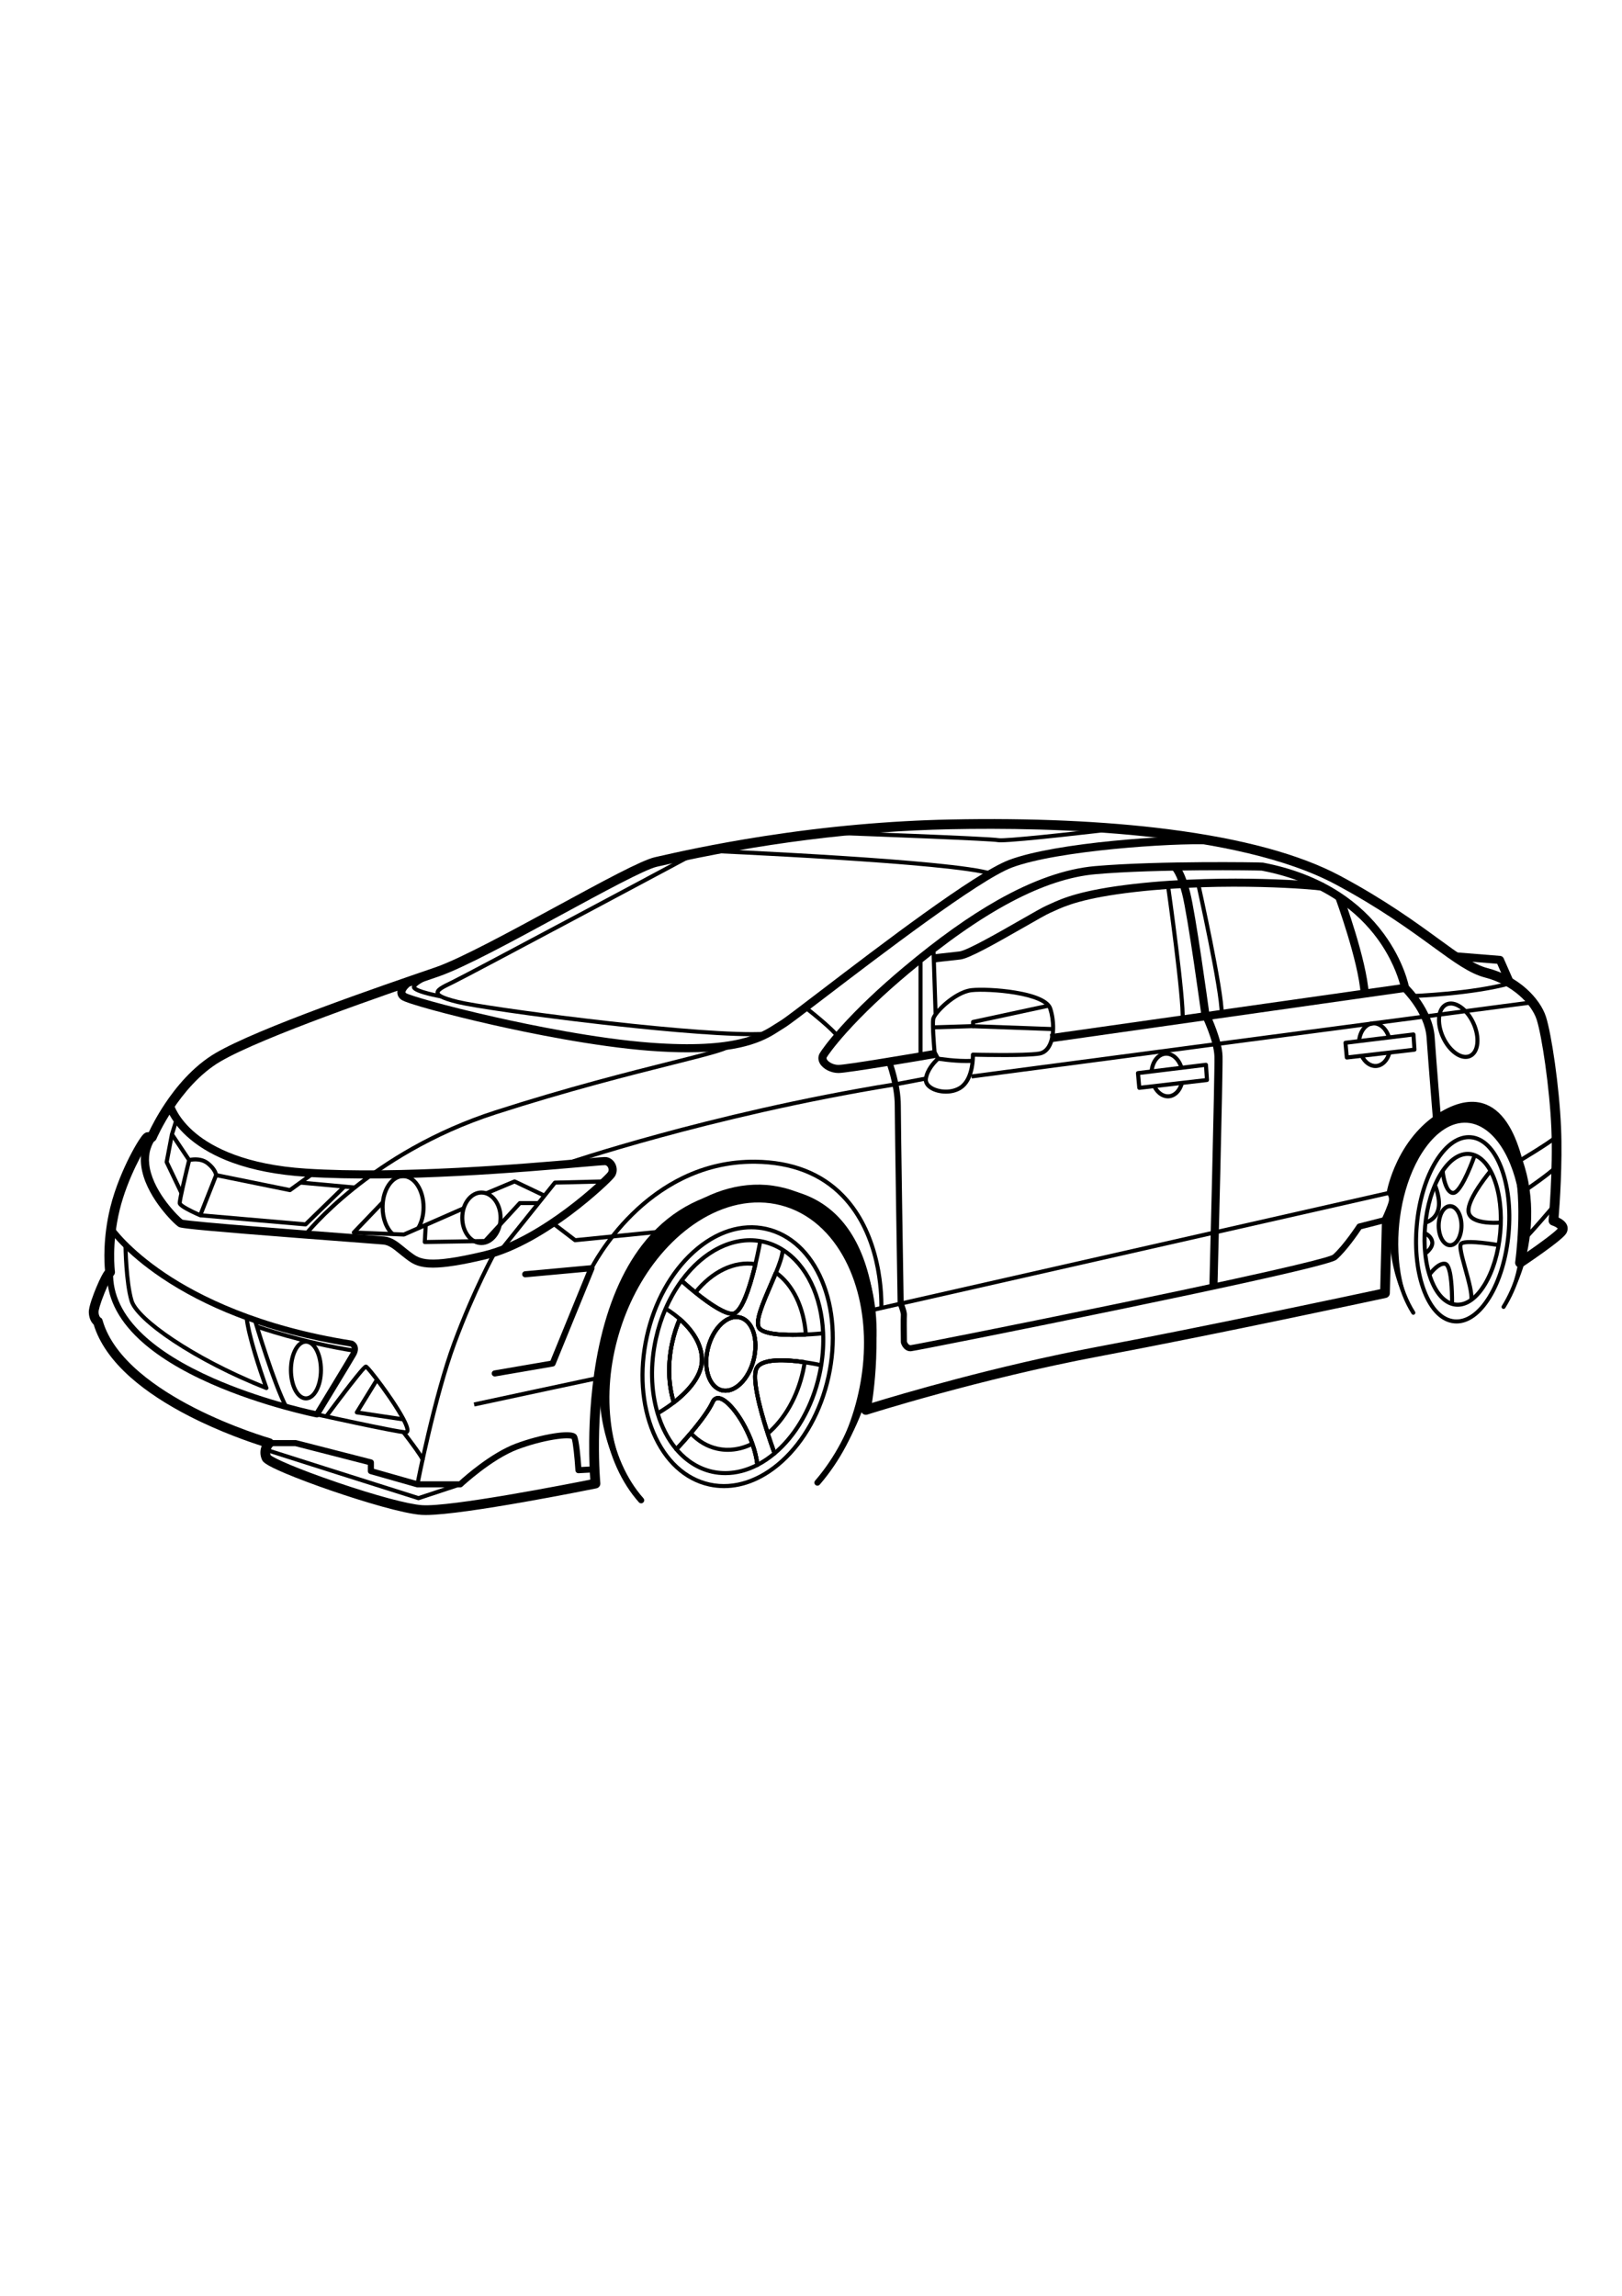 <?xml version="1.0" encoding="utf-8"?>
<!-- Generator: Adobe Illustrator 27.5.0, SVG Export Plug-In . SVG Version: 6.00 Build 0)  -->
<svg xmlns="http://www.w3.org/2000/svg" xmlns:xlink="http://www.w3.org/1999/xlink" viewBox="0 0 4000 3000" width="595" height="842" preserveAspectRatio="xMidYMid meet" data-scaled="true">
<g id="Layer_3">
	<rect style="fill:#FFFFFF;" width="4000" height="3000"/>
</g>
<g id="Layer_2">
	<g>
		<g>
			<path d="M1049.7,2405.019c-3.75,0-7.162-0.095-10.227-0.294c-44.178-2.863-143.516-32.613-221.749-59.501
				c-42.936-14.757-83.098-29.833-113.09-42.452c-53.412-22.474-56.534-29.499-58.601-34.147
				c-5.667-12.751-4.333-24.651-0.648-33.955c-30.341-9.659-102.279-34.312-177.413-72.734
				c-58.153-29.74-106.944-61.841-145.019-95.41c-47.129-41.553-78.031-85.617-91.904-131.036
				c-4.762-4.479-11.366-13.552-12.04-29.738c-0.595-14.276,12.237-46.875,17.783-60.227c10.412-25.075,17.35-37.39,22.152-43.64
				c-1.801-18.886-5.394-79.764,12.896-154.849c12.593-51.697,34.808-99.743,46.929-123.782c7.915-15.695,16.132-30.34,23.14-41.236
				c10.36-16.108,15.427-20.767,22.591-20.767h2.384c5.779-12.33,19.067-38.893,39.652-69.875
				c25.849-38.905,68.545-92.235,125.154-125.357c105.274-61.597,407.801-165.306,536.986-209.593l5.182-1.776
				c60.007-20.573,186.853-89.501,298.767-150.313c112.302-61.023,209.29-113.726,242.5-121.169
				c2.913-0.653,6.286-1.418,10.104-2.283c39.797-9.021,132.994-30.146,258.447-49.583
				c156.074-24.181,310.529-37.991,459.077-41.047c199.875-4.114,380.839,3.931,537.871,23.906
				c182.279,23.187,325.156,61.924,424.659,115.134c109.947,58.795,186.041,114.226,241.602,154.7
				c51.015,37.162,87.874,64.012,121.358,72.636c35.861,9.237,69.034,26.806,95.934,50.808
				c23.282,20.774,40.869,45.887,48.25,68.898c13.62,42.463,32.886,171.358,37.312,273.897c3.789,87.781-3.596,190.851-6.04,221.4
				c7.317,3.465,16.666,9.417,20.48,18.331c2.604,6.085,2.356,12.798-0.695,18.902c-1.953,3.906-6.017,12.033-58.683,49.764
				c-24.999,17.91-49.4,34.192-49.645,34.354c-3.937,2.624-9.048,2.689-13.05,0.17c-4.003-2.521-6.152-7.158-5.487-11.842
				c0.206-1.454,20.346-146.596-4.985-244.301c-17.433-67.24-42.739-108.173-75.217-121.661
				c-24.543-10.193-54.854-4.891-90.102,15.754c-51.394,30.102-81.9,77.191-98.442,111.394
				c-14.216,29.393-20.887,54.641-23.145,64.388c3.128,6.106,6.805,16.96,3.413,30.524c-3.361,13.448-12.947,34.805-16.207,41.885
				l-4.438,179.002c-0.137,5.541-4.051,10.267-9.469,11.434c-4.073,0.878-410.829,88.428-706.811,144.063
				c-295.039,55.458-569.574,142.761-572.313,143.637c-4.038,1.29-8.462,0.354-11.631-2.466c-3.168-2.82-4.613-7.103-3.8-11.267
				c0.153-0.787,15.383-80.085,13.865-175.853c-1.382-87.215-17.295-206.412-85.252-278.982
				c-51.479-54.972-126.696-76.577-223.566-64.21c-169.828,21.681-280.068,145.57-327.66,368.229
				c-35.945,168.172-20.576,331.818-20.417,333.451c0.598,6.121-3.529,11.702-9.556,12.926
				C1457.18,2342.043,1145.855,2405.019,1049.7,2405.019z M667.492,2257.722c8.768,7.659,64.152,32.832,164.538,67.03
				c94.981,32.357,175.064,53.824,208.996,56.023c70.72,4.595,356.245-51.312,414.648-62.943
				c-1.171-16.28-3.042-49.888-2.643-94.525c0.518-57.842,5.165-145.642,24.358-235.439
				c21.713-101.589,57.251-185.018,105.626-247.968c61.116-79.532,142.693-126.316,242.464-139.053
				c104.966-13.398,187.109,10.706,244.154,71.646c32.563,34.785,56.838,81.706,72.152,139.46
				c12.09,45.596,18.67,98.08,19.556,155.993c1.078,70.496-6.438,131.029-11.003,160.79c67.051-20.593,304.274-91.13,556.443-138.53
				c270.842-50.91,634.631-128.591,696.955-141.954l4.266-172.049c0.041-1.671,0.432-3.315,1.145-4.826
				c3.408-7.22,12.873-28.442,15.71-39.787c2.09-8.362-1.788-14.423-2.362-15.257c-2.272-2.728-2.942-5.994-2.299-9.498
				c0.249-1.358,6.326-33.736,25.738-74.099c25.817-53.679,63.249-95.983,108.249-122.341
				c42.086-24.65,79.576-30.441,111.438-17.209c21.693,9.009,40.604,26.889,56.208,53.141
				c13.048,21.952,24.163,50.436,33.036,84.662c20.117,77.598,13.411,179.766,8.604,227.368
				c36.396-25.064,71.755-51.385,78.13-59.679c-1.959-2.209-8.146-5.833-14.157-7.717c-5.39-1.689-8.901-6.916-8.394-12.54
				c0.111-1.238,11.125-124.932,6.713-227.153c-4.277-99.072-23.294-227.403-36.188-267.603
				c-12.336-38.46-60.03-86.463-127.316-103.794c-37.924-9.769-76.337-37.751-129.503-76.479
				c-54.993-40.06-130.309-94.925-238.787-152.935c-244.059-130.512-700.406-141.359-950.72-136.21
				c-230.229,4.737-470.021,35.032-712.712,90.042c-3.84,0.87-7.231,1.639-10.16,2.295
				c-29.943,6.711-134.844,63.713-236.291,118.838c-118.252,64.257-240.53,130.702-302.442,151.929l-5.183,1.777
				c-117.452,40.263-429.444,147.218-532.649,207.604c-52.5,30.718-92.606,80.856-117.006,117.507
				c-26.728,40.146-40.996,73.377-41.137,73.708c-1.885,4.425-6.232,7.302-11.042,7.302h-5.802
				c-12.28,14.935-54.941,90.603-73.664,167.465c-20.527,84.269-11.858,151.254-11.768,151.921c0.63,4.671-1.528,9.188-5.348,11.674
				c-2.992,3.679-11.164,18.814-20.658,42.25c-10.781,26.61-14.551,42.454-14.396,46.19c0.373,8.948,3.582,12.471,4.526,13.318
				c3.246,1.382,4.533,3.659,5.526,7.146c27.488,96.581,137.995,170.417,225.859,215.351
				c96.46,49.331,187.224,75.385,188.129,75.642c4.138,1.177,7.425,4.385,8.46,8.561c1.032,4.16-0.139,8.463-3.222,11.436
				C671.07,2237.478,663.234,2246.409,667.492,2257.722z M247.189,1917.935C247.189,1917.935,247.189,1917.935,247.189,1917.935
				C247.189,1917.935,247.189,1917.935,247.189,1917.935z M275.648,1817.511c-0.016,0.006-0.031,0.011-0.047,0.017
				C275.617,1817.522,275.632,1817.517,275.648,1817.511z M370.647,1483.272"/>
		</g>
		<g>
			<path d="M1135.125,2336.875h-105.75c-0.694,0-1.384-0.096-2.051-0.286l-114.75-32.625c-3.224-0.916-5.449-3.861-5.449-7.214
				v-15.557l-179.072-45.943H663.75v-15H729c0.629,0,1.255,0.079,1.864,0.235l185.625,47.625c3.317,0.851,5.636,3.841,5.636,7.265
				v15.71l108.295,30.79h101.77c12.955-11.848,78.458-70.023,139.814-92.902c30.954-11.542,65.512-20.738,94.812-25.229
				c48.43-7.424,53.708,1.81,55.695,5.286c5.63,9.853,9.427,55.331,10.979,77.576l32.329-1.774l0.822,14.977l-39.731,2.181
				c-4.127,0.235-7.637-2.905-7.896-7.016c-2.027-32.083-6.042-69.929-9.182-77.757c-3.125-1.274-15.684-2.87-45.294,2.084
				c-27.672,4.629-58.673,13.056-87.294,23.728c-64.164,23.926-136.268,91.141-136.988,91.817
				C1138.867,2336.148,1137.031,2336.875,1135.125,2336.875z"/>
		</g>
		<g>
			<path d="M1032,2368.5c-0.509,0-1.018-0.077-1.508-0.233c-37.864-11.98-370.037-117.1-373.849-118.624l3.714-9.285
				c5.193,1.878,244.43,77.644,371.609,117.888l101.588-33.617l3.142,9.494l-103.125,34.125
				C1033.061,2368.416,1032.53,2368.5,1032,2368.5z"/>
		</g>
		<g>
			<path d="M781.501,2164.5c-0.482,0-0.968-0.046-1.454-0.142c-1.302-0.257-131.666-26.344-259.385-82.636
				c-75.35-33.211-135.161-70.325-177.772-110.311c-54.124-50.79-80.666-106.435-78.888-165.389l14.993,0.453
				c-1.642,54.439,23.283,106.228,74.082,153.926c41.335,38.812,99.683,74.979,173.423,107.501
				c112.003,49.396,226.158,75.291,251.347,80.675c13.959-22.922,76.551-125.754,86.649-143.316c2.82-4.904,3.833-9.021,2.93-11.908
				c-0.604-1.93-2.033-3.104-2.857-3.644c-102.353-16.171-197.268-41.161-282.136-74.284
				c-68.285-26.65-130.267-58.601-184.223-94.963c-92.286-62.194-128.734-115.172-130.241-117.396l12.417-8.416
				c0.358,0.525,36.824,53.313,127.069,113.953c83.365,56.018,230.966,130.374,460.708,166.487c0.596,0.094,1.179,0.259,1.736,0.493
				c0.877,0.367,8.66,3.854,11.694,12.832c2.43,7.189,1.053,15.373-4.093,24.322c-11.417,19.854-86.411,142.935-89.597,148.164
				C786.526,2163.165,784.082,2164.5,781.501,2164.5z"/>
		</g>
		<g>
			<path d="M656.999,2097c-0.618,0-1.24-0.114-1.836-0.35c-83.475-32.969-164.753-74.514-228.862-116.982
				c-60.421-40.024-99.271-76.92-106.589-101.227c-14.043-46.641-15.208-135.583-15.25-139.347l9.999-0.113
				c0.011,0.907,1.192,91.294,14.826,136.577c12.939,42.975,146.453,137.813,319.264,207.681
				c-10.717-30.34-40.65-118.159-45.487-165.651l9.948-1.014c5.658,55.556,48.254,172.534,48.683,173.709
				c0.676,1.85,0.204,3.923-1.206,5.298C659.539,2096.508,658.28,2097,656.999,2097z"/>
		</g>
		<g>
			<path d="M701.316,2140.862c-30.635-58.229-75.607-208.679-77.507-215.055l9.584-2.855c0.462,1.553,46.593,155.89,76.772,213.254
				L701.316,2140.862z"/>
		</g>
		<g>
			<path d="M754.5,2122.5c-23.551,0-42-32.944-42-75s18.449-75,42-75c23.551,0,42,32.944,42,75S778.051,2122.5,754.5,2122.5z
				 M754.5,1982.5c-17.346,0-32,29.767-32,65s14.654,65,32,65s32-29.767,32-65S771.846,1982.5,754.5,1982.5z"/>
		</g>
		<g>
			<path d="M873.946,2004.991c-125.799-19.298-240.947-59.37-242.095-59.772l3.308-9.438c1.14,0.399,115.453,40.174,240.304,59.325
				L873.946,2004.991z"/>
		</g>
		<g>
			<path d="M999.96,2206.175c-0.463,0-0.949-0.023-1.458-0.074c-33.658-3.366-210.57-42.553-218.085-44.219l2.165-9.764
				c0.365,0.081,7.854,1.74,19.88,4.373c5.993-8.072,25.032-33.642,44.44-58.938c48.663-63.428,51.91-63.428,55.348-63.428
				c2.392,0,4.121,0,16.62,15.149c7.131,8.645,16.208,20.404,25.559,33.113c10.958,14.895,38.158,52.747,54.027,82.473
				c13.526,25.336,12.45,33.083,9.613,37.319C1007.028,2203.733,1004.646,2206.175,999.96,2206.175z M813.175,2158.831
				c53.714,11.706,161.607,34.848,186.322,37.318c0.134,0.014,0.25,0.021,0.35,0.024c0.777-4.957-7.094-26.77-42.951-79.002
				c-23.362-34.031-47.108-64.182-54.763-71.873C890.375,2056.546,844.199,2117.067,813.175,2158.831z M904.038,2043.71"/>
		</g>
		<g>
			<path d="M994.449,2174.342l-115.195-17.397c-1.66-0.251-3.082-1.317-3.789-2.84c-0.706-1.522-0.602-3.298,0.278-4.727
				l49.78-80.832l8.515,5.244l-45.815,74.395l107.72,16.269L994.449,2174.342z"/>
		</g>
		<g>
			<path d="M1034.284,2330.326l-9.817-1.902c0.417-2.152,42.271-216.809,91.346-349.162
				c49.067-132.333,99.439-222.938,99.942-223.838l8.729,4.881c-0.5,0.894-50.515,90.877-99.294,222.434
				C1076.395,2114.331,1034.699,2328.182,1034.284,2330.326z"/>
		</g>
		<g>
			<path d="M1046.847,2269.963l-9.773-2.117c-0.169,0.78-0.044,1.307-0.043,1.312c-1.315-5.381-24.312-37.232-45.786-64.917
				l7.901-6.129c0.121,0.155,12.186,15.721,23.94,31.797C1048.11,2264.132,1047.468,2267.097,1046.847,2269.963z"/>
		</g>
		<g>
			<path d="M1067.423,1795.147c-4.16,0-8.075-0.13-11.77-0.388c-28.893-2.021-41.648-11.608-53.982-20.88l-1.172-0.88
				c-5.929-4.446-11.135-8.688-16.17-12.788c-14.692-11.967-25.307-20.613-38.858-22.015c-5.155-0.533-37.339-2.959-81.885-6.316
				c-68.804-5.187-172.782-13.023-258.917-20.073c-156.772-12.833-160.779-15.236-164.314-17.357
				c-6.222-3.733-25.146-21.97-43.085-45.179c-17.015-22.013-38.956-55.988-46.863-92.841c-7.167-33.404-1.781-63.312,16.008-88.89
				l16.42,11.419c-14.141,20.333-18.615,44.293-13.298,71.214c12.464,63.106,71.82,119.965,80.478,126.664
				c23.795,5.608,297.391,26.229,415.075,35.099c46.372,3.496,77.007,5.805,82.439,6.366c19.493,2.017,33.367,13.317,49.432,26.401
				c4.882,3.978,9.931,8.09,15.54,12.296l1.189,0.894c21.578,16.218,40.212,30.226,178.754-2.624
				c74.421-17.646,151.682-67.331,203.39-105.904c58.072-43.32,99.474-84.138,103.421-89.646c2.387-3.508,1.863-7.964,0.57-10.953
				c-1.475-3.409-4.121-5.76-7.117-6.342c-4.533-0.124-30.543,2.124-60.59,4.739c-133.431,11.617-445.904,38.819-678.657,23.815
				c-68.611-4.424-129.279-16.077-180.317-34.638c-41.216-14.987-76.332-34.505-104.373-58.01
				c-48.633-40.765-59.246-79.481-59.674-81.11l19.343-5.084l-9.671,2.542l9.659-2.588c0.095,0.349,10.044,35.301,54.6,72.084
				c41.554,34.306,122.426,77.22,271.721,86.845c231.237,14.907,542.655-12.204,675.635-23.78
				c50.89-4.431,61.209-5.246,65.176-4.618c9.91,1.565,18.366,8.37,22.621,18.203c4.411,10.195,3.509,21.477-2.413,30.178
				c-5.5,8.083-49.873,50.963-107.186,93.804c-53.425,39.934-133.489,91.421-211.524,109.924
				C1138.768,1788.552,1097.038,1795.146,1067.423,1795.147z M449.224,1676.63"/>
		</g>
		<g>
			<path d="M715,1609c-0.332,0-0.666-0.033-0.996-0.101l-182-37c-2.195-0.445-3.825-2.297-3.99-4.53
				c-0.006-0.044-1.412-11.773-18.625-25.455c-17.192-13.664-41.295-7.166-41.537-7.101c-2.08,0.577-4.306-0.239-5.507-2.032
				l-42.5-63.5c-0.84-1.256-1.068-2.825-0.619-4.268l11.939-38.331l9.548,2.974l-11.228,36.049l39.266,58.668
				c8.423-1.597,29.815-3.836,46.861,9.713c14.92,11.859,19.912,22.993,21.567,28.661l176.67,35.917l56.218-40.603l5.854,8.107
				l-57.994,41.885C717.069,1608.674,716.042,1609,715,1609z"/>
		</g>
		<g>
			
				<rect x="801.927" y="1522.446" transform="matrix(0.091 -0.996 0.996 0.091 -850.747 2250.355)" width="10" height="137.205"/>
		</g>
		<g>
			<path d="M757.51,1716.595l-7.868-6.172c0.398-0.507,40.674-51.437,118.455-113.843c45.633-36.612,95.11-70.011,147.055-99.266
				c64.929-36.568,133.922-66.732,205.065-89.654c178.653-57.563,333.563-96.473,436.071-122.221
				c72.671-18.253,125.177-31.441,136.4-39.074l5.623,8.27c-12.69,8.629-60.455,20.626-139.587,40.503
				c-102.381,25.716-257.1,64.579-435.441,122.041c-159.521,51.398-277.648,130.051-348.656,186.983
				C797.646,1665.883,757.902,1716.095,757.51,1716.595z"/>
		</g>
		<g>
			<path d="M493.875,1671c-0.66,0-1.32-0.131-1.94-0.392c-0.516-0.218-12.777-5.393-25.354-11.774
				c-24.268-12.315-27.95-18.053-28.314-22.419c-0.779-9.345,19.338-91.285,23.379-107.616l9.707,2.402
				c-11.247,45.456-23.027,96.783-23.124,104.068c2.585,4.464,23.214,15.49,42.889,24.104l37.232-94.212l9.3,3.676l-39.125,99
				c-0.494,1.251-1.472,2.25-2.712,2.771C495.193,1670.87,494.534,1671,493.875,1671z"/>
		</g>
		<g>
			<path d="M442.988,1613.351l-36.5-76.446c-0.459-0.961-0.599-2.044-0.399-3.09l13-68.25l9.823,1.871l-12.693,66.64l35.794,74.967
				L442.988,1613.351z"/>
		</g>
		<g>
			<path d="M753.576,1693.5c-0.143,0-0.287-0.006-0.432-0.019l-259.701-22.5l0.863-9.963l257.423,22.303l94.584-91.953l6.971,7.17
				l-96.224,93.547C756.124,1692.996,754.872,1693.5,753.576,1693.5z"/>
		</g>
		<g>
			<path d="M1238.37,1756.033l-7.807-6.25l134.034-167.408c0.923-1.152,2.307-1.838,3.782-1.873l122.493-2.967l0.242,9.997
				l-120.166,2.91L1238.37,1756.033z"/>
		</g>
		<g>
			<path d="M996,1718.509c-0.067,0-0.135-0.001-0.203-0.004l-123.5-5.009c-1.965-0.08-3.7-1.304-4.435-3.127
				c-0.735-1.824-0.333-3.909,1.028-5.329l71.672-74.778l7.22,6.92l-63.999,66.771l111.265,4.513l146.417-64.264l4.02,9.156
				l-147.475,64.729C997.375,1718.365,996.691,1718.509,996,1718.509z"/>
		</g>
		<g>
			<path d="M1047.5,1737c-1.36,0-2.663-0.555-3.607-1.537c-0.963-1.003-1.465-2.362-1.385-3.751l2.429-42.161l9.983,0.575
				l-2.119,36.784l140.97-2.373l84.548-91.922c0.947-1.029,2.282-1.615,3.68-1.615h46.068v10h-43.874l-84.514,91.885
				c-0.927,1.008-2.227,1.592-3.596,1.614l-148.5,2.5C1047.556,1737,1047.528,1737,1047.5,1737z"/>
		</g>
		<g>
			<path d="M965.033,1716.112c-16.614-14.894-26.533-41.011-26.533-69.862c0-4.37,0.235-8.767,0.699-13.066
				c4.304-39.799,27.352-68.684,54.801-68.684c15.227,0,29.392,8.783,39.886,24.73c10.069,15.303,15.614,35.553,15.614,57.02
				c0,20.12-4.953,39.425-13.947,54.359l-8.566-5.158c8.069-13.4,12.513-30.873,12.513-49.201c0-39.563-20.411-71.75-45.5-71.75
				c-21.89,0-41.175,25.69-44.859,59.758c-0.425,3.943-0.641,7.979-0.641,11.992c0,25.667,8.893,49.583,23.207,62.417
				L965.033,1716.112z"/>
		</g>
		<g>
			<path d="M1187.233,1739.5c-28.802,0-52.233-30.179-52.233-67.273s23.432-67.273,52.233-67.273
				c28.801,0,52.233,30.179,52.233,67.273S1216.035,1739.5,1187.233,1739.5z M1187.233,1614.953
				c-23.288,0-42.233,25.692-42.233,57.273s18.946,57.273,42.233,57.273c23.287,0,42.233-25.692,42.233-57.273
				S1210.521,1614.953,1187.233,1614.953z"/>
		</g>
		<g>
			<path d="M1340.58,1622.199l-71.709-34.188l-67.906,28.51l-3.871-9.221l69.971-29.377c1.313-0.551,2.8-0.515,4.087,0.097
				l73.731,35.151L1340.58,1622.199z"/>
		</g>
		<g>
			<path d="M1418.25,1732.5c-1.093,0-2.161-0.358-3.037-1.027l-55.52-42.441l6.073-7.945l53.949,41.241l208.65-21.022l1.003,9.949
				l-210.618,21.221C1418.584,1732.491,1418.417,1732.5,1418.25,1732.5z"/>
		</g>
		<g>
			<path d="M1220.109,2063.501c-3.584,0-6.754-2.577-7.382-6.229c-0.703-4.083,2.037-7.961,6.119-8.664l138.514-23.838
				l89.774-219.674l-151.199,13.872c-4.127,0.375-7.775-2.659-8.154-6.783c-0.378-4.125,2.659-7.775,6.784-8.154l163.5-15
				c2.606-0.231,5.155,0.901,6.713,3.007c1.559,2.106,1.906,4.873,0.914,7.299l-96.02,234.957c-0.979,2.395-3.122,4.116-5.671,4.555
				l-142.612,24.543C1220.96,2063.466,1220.532,2063.501,1220.109,2063.501z"/>
		</g>
		<g>
			<path d="M1170.3,2137.389l-2.101-9.777c0,0,76.568-16.453,153.184-32.863c44.484-9.528,79.945-17.106,105.396-22.522
				c14.388-3.062,26.386-5.605,34.799-7.372c4.216-0.886,7.534-1.577,9.804-2.041c4.717-0.967,5.986-1.226,7.904,0.552l-3.397,3.668
				l-3.495,3.575c1.321,1.291,3.008,1.556,4.144,1.378C1470.845,2072.89,1273.732,2115.162,1170.3,2137.389z"/>
		</g>
		<g>
			<path d="M2178.499,1896.354l-9.998-0.207c0.842-40.826-3.434-181.29-93.791-274.681c-51.88-53.622-123.131-81.367-211.772-82.466
				c-138.799-1.747-239.969,68.83-300.416,128.317c-65.752,64.71-98.967,130.748-99.294,131.407l-8.957-4.448
				c0.334-0.672,34.146-67.98,101-133.854c39.311-38.733,82.219-69.462,127.535-91.334c56.729-27.38,117.374-40.833,180.255-40.089
				c91.405,1.134,165.032,29.904,218.834,85.513c36.504,37.729,63.318,87.093,79.697,146.719
				C2177.53,1819.246,2179.026,1870.791,2178.499,1896.354z"/>
		</g>
		<g>
			
				<rect x="2129.114" y="1749.985" transform="matrix(0.975 -0.221 0.221 0.975 -319.214 660.604)" width="1319.244" height="10"/>
		</g>
		<g>
			<path d="M1695.32,1264.234c-27.342,0-58.022-1.155-92.572-3.763c-136.921-10.334-301.442-44.396-387.324-63.78
				c-111.236-25.106-212.222-52.794-225.116-61.72c-8.578-5.939-10.44-13.323-10.492-18.472
				c-0.17-16.992,19.684-32.201,23.666-35.078l11.725,16.203c-7.306,5.315-15.441,14.432-15.392,18.678
				c0.003,0.23,0.011,0.932,1.877,2.225c8.222,5.156,91.073,30.035,219.904,59.053c84.95,19.134,247.623,52.756,382.656,62.947
				c211.761,15.982,272.429-23.29,308.679-46.754c4.088-2.646,7.949-5.146,11.725-7.38c9.588-5.674,49.599-36.23,100.254-74.916
				c141.996-108.441,379.653-289.938,463.442-321.462c116.69-43.903,400.736-62.095,494.483-58.38l-0.793,19.984
				c-89.911-3.572-374.208,14.811-486.647,57.115c-81.033,30.488-326.482,217.936-458.346,318.639
				c-55.163,42.127-91.604,69.958-102.208,76.233c-3.431,2.031-7.129,4.424-11.044,6.958
				C1891.5,1231.47,1840.873,1264.233,1695.32,1264.234z"/>
		</g>
		<g>
			<path d="M2441.928,828.495c-93.938-30.208-689.12-55.908-695.121-56.164l0.426-9.991c24.558,1.048,602.539,26.016,697.755,56.635
				L2441.928,828.495z"/>
		</g>
		<g>
			<path d="M1854.082,1224.529c-100.935,0.002-270.673-17.525-371.126-29.019c-171.758-19.653-317.814-41.464-354.635-50.401
				c-43.742-10.617-53.306-18.494-54.207-27.054c-1.2-11.396,14.55-18.965,38.393-30.423l1.327-0.638
				c38.458-18.49,591.926-314.435,597.512-317.422l4.716,8.818c-5.588,2.988-559.246,299.035-597.895,317.616l-1.329,0.639
				c-10.188,4.896-18.986,9.124-25.19,13.101c-7.737,4.959-7.599,7.17-7.589,7.262c0.127,1.211,2.975,7.79,46.621,18.384
				c69.353,16.833,534.609,79.127,723.558,79.133c14.892,0,28.04-0.386,39.17-1.212l0.74,9.973
				C1882.628,1224.14,1869.107,1224.528,1854.082,1224.529z"/>
		</g>
		<g>
			<path d="M1086.456,1131.23c-0.154-0.027-15.577-2.782-31.47-6.858c-30.135-7.729-36.382-13.485-38.458-17.636
				c-0.682-1.364-1.277-3.583-0.24-6.408c1.697-4.623,7.983-12.106,41.803-29.072c18.122-9.091,35.897-16.694,36.074-16.77
				l3.926,9.197c-0.175,0.075-17.739,7.588-35.608,16.557c-28.029,14.068-34.748,20.596-36.339,22.745
				c1.863,1.627,8.579,5.883,31.565,11.761c15.431,3.946,30.347,6.611,30.496,6.638L1086.456,1131.23z"/>
		</g>
		<g>
			<path d="M2467.646,746.481c-3.339,0-5.771-0.135-7.165-0.426c-15.689-3.266-281.856-13.54-420.405-18.517l0.359-9.993
				c16.391,0.588,401.652,14.468,422.083,18.72c14.271,2.969,181.036-15.237,289.649-28.2l1.186,9.93
				C2727.428,721.088,2513.278,746.481,2467.646,746.481z"/>
		</g>
		<g>
			<path d="M2061.342,1227.923c-8.215-14.083-59.297-55.56-78.287-70.353l6.146-7.889c2.85,2.22,69.919,54.583,80.78,73.202
				L2061.342,1227.923z"/>
		</g>
		<g>
			<path d="M2067.75,1315.25c-18.697,0-37.926-9.766-45.722-23.222c-4.886-8.434-5.047-17.491-0.453-25.502
				c3.265-5.694,18.851-28.393,51.334-64.561c42.008-46.774,94.51-96.613,156.047-148.132
				c84.351-70.62,159.91-124.501,230.994-164.724c87.269-49.379,168.118-77.623,240.302-83.946
				c80.784-7.076,187.717-9.184,263.198-9.706c75.355-0.522,147.625,0.421,151.223,1.105
				c71.609,13.603,135.093,38.117,188.685,72.861c43.02,27.89,79.771,62.377,109.233,102.504
				c50.292,68.495,61.782,129.107,62.247,131.653c0.488,2.676-0.136,5.436-1.727,7.643c-1.591,2.207-4.013,3.67-6.706,4.052
				l-874.5,124.125l-2.811-19.802l863.599-122.578c-5.372-19.609-20.667-65.1-56.822-114.071
				c-44.066-59.685-129.167-137.009-284.394-166.638c-13.212-0.674-257.821-4.51-409.479,8.774
				c-126.754,11.103-277.288,90.942-460.204,244.081c-59.956,50.196-113.211,100.738-154.005,146.161
				c-31.7,35.297-46.607,57.209-48.864,61.146c-0.722,1.259-1.171,2.799,0.409,5.528c3.691,6.372,15.605,13.248,28.416,13.248
				c18.37,0,177.641-26.766,237.459-37.079l3.398,19.709C2286.422,1281.705,2091.18,1315.25,2067.75,1315.25z M3110.94,816.21
				c0.048,0.009,0.11,0.022,0.188,0.036C3111.063,816.234,3111.007,816.223,3110.94,816.21z"/>
		</g>
		<g>
			<path d="M2332.723,1366.195c-14.927,0-29.357-3.917-39.344-10.291c-11.347-7.242-16.652-17.122-14.941-27.82
				c3.846-24.034,21.727-42.146,28.457-48.964c0.049-0.049,0.097-0.098,0.146-0.147c-1.559-3.004-4.223-8.015-6.693-12.603
				c-0.319-0.594-0.516-1.246-0.577-1.918c-0.247-2.721-6.027-66.827-3.327-83.024c1.829-10.979,19.331-29.913,34.818-42.858
				c13.094-10.944,38.876-29.725,64.441-32.54c21.117-2.327,66.396-0.999,108.711,6.038c53.644,8.92,84.081,23.435,90.468,43.141
				c9.568,29.526,11.171,72.642-4.278,97.92c-6.664,10.904-15.767,17.357-27.056,19.182c-33.307,5.383-134.845,3.386-159.275,2.814
				c-0.268,15.575-3.585,60.703-32.227,80.02C2360.563,1362.889,2346.434,1366.195,2332.723,1366.195z M2309.638,1262.532
				c7.608,14.146,7.956,15.188,8.105,15.637c1.046,3.137-0.752,4.959-3.732,7.977c-6.115,6.195-22.359,22.65-25.698,43.519
				c-1.337,8.356,4.942,14.297,10.446,17.81c16.569,10.575,47.725,12.849,67.695-0.621c29.541-19.923,27.82-76.103,27.8-76.667
				c-0.052-1.38,0.471-2.722,1.442-3.703c0.972-0.982,2.313-1.527,3.688-1.482c1.258,0.033,126.329,3.293,162.568-2.563
				c8.277-1.337,15.046-6.225,20.119-14.525c13.728-22.461,11.944-62.94,3.297-89.623c-4.925-15.197-35.029-28.45-82.595-36.359
				c-39.927-6.64-85.237-8.244-105.977-5.962c-39.717,4.373-88.439,54.8-90.49,67.102
				C2304.278,1195.246,2307.94,1243.577,2309.638,1262.532z"/>
		</g>
		<g>
			<path d="M2383.705,1290.68c-35.089,0-69.881-5.723-71.527-5.998l1.644-9.864c0.445,0.074,44.95,7.389,82.938,5.563l0.48,9.988
				C2392.771,1290.584,2388.233,1290.68,2383.705,1290.68z"/>
		</g>
		<g>
			<path d="M2596.932,1211.997l-197.487-7.125c-2.689-0.097-4.819-2.305-4.819-4.997v-10.5c0-2.356,1.645-4.392,3.947-4.888
				l186.391-40.137l2.105,9.776l-182.443,39.287v1.639l192.668,6.951L2596.932,1211.997z"/>
		</g>
		<g>
			
				<rect x="2300.803" y="1196.387" transform="matrix(1 -0.031 0.031 1 -35.73 72.624)" width="98.845" height="10"/>
		</g>
		<g>
			<path d="M2245.316,2001.278c-13.924,0-21.295-12.734-23.487-20.487c-0.179-0.632-0.273-1.284-0.282-1.94
				c-0.082-6.107-0.779-59.896-0.01-67.597c0.33-3.297-3.617-15.585-7.365-24.551c-0.367-0.879-0.564-1.821-0.58-2.773
				c-0.071-4.384-7.092-438.951-7.092-489.25c0-48.811-20.685-104.283-20.894-104.837l14.035-5.293
				c0.893,2.366,21.858,58.536,21.858,110.13c0,48.737,6.621,459.964,7.066,487.583c2.646,6.479,8.704,22.408,7.896,30.483
				c-0.511,5.107-0.244,41.056,0.066,64.735c0.846,2.274,3.722,8.792,8.911,8.792c0.084,0,0.169-0.001,0.254-0.005
				c11.339-1.399,264.539-51.427,515.525-103.407c452.932-93.806,518.657-114.811,525.717-119.491
				c25.883-22.715,58.95-73.209,59.281-73.718c1.026-1.572,2.605-2.704,4.425-3.169l67.5-17.25l3.715,14.533l-64.696,16.533
				c-7.167,10.75-36.093,53.137-60.473,74.47c-4.628,4.05-18.714,16.375-531.511,122.59
				c-246.399,51.037-511.033,103.439-518.487,103.878C2246.226,2001.265,2245.767,2001.278,2245.316,2001.278z"/>
		</g>
		<g>
			<rect x="2265.092" y="1032.987" width="10" height="241.315"/>
		</g>
		<g>
			
				<rect x="2301.001" y="1006.767" transform="matrix(0.999 -0.033 0.033 0.999 -34.998 77.518)" width="10" height="162.003"/>
		</g>
		<g>
			<path d="M2302.004,1042.917l-2.355-19.861c0.348-0.041,35.091-4.157,66.286-7.5c18.579-1.99,97.935-47.423,150.446-77.486
				c31.225-17.877,55.889-31.997,65.863-36.241c2.761-1.175,5.694-2.52,9.09-4.077c27.449-12.588,73.391-33.656,205.41-48.688
				c119.725-13.632,237.845-14.195,315.86-12.264c47.258,1.169,83.648,3.306,105.854,4.894c41.66,2.977,44.58,4.464,46.149,5.263
				l-9.072,17.824c0.938,0.477,1.656,0.646,1.735,0.664c-9.828-2.206-231.387-22.341-458.266,3.492
				c-128.846,14.67-172.971,34.906-199.335,46.996c-3.384,1.552-6.581,3.018-9.597,4.301c-8.891,3.783-34.316,18.339-63.757,35.194
				c-76.776,43.956-137.18,77.758-158.252,80.016C2336.981,1038.773,2302.35,1042.876,2302.004,1042.917z"/>
		</g>
		<g>
			<path d="M3002.404,1842.078l-19.994-0.518c0.137-5.258,13.573-526.275,12.469-566.987c-1.053-38.763-31.3-100.818-31.605-101.441
				c-0.473-0.963-0.788-1.997-0.933-3.06c-0.325-2.394-32.714-240.06-47.031-296.227c-12.755-50.039-25.116-60.225-25.239-60.322
				c0.36,0.284,0.568,0.373,0.568,0.373l10.223-17.19c4.266,2.537,19.311,15.24,33.829,72.198
				c14.138,55.465,44.16,274.224,47.254,296.896c4.902,10.232,31.84,68.178,32.927,108.23
				C3015.99,1315.269,3002.959,1820.587,3002.404,1842.078z"/>
		</g>
		<g>
			<path d="M2921.341,1183.618l-9.973-0.738c3.647-49.267-35.734-327.853-36.133-330.661l9.9-1.404
				C2886.769,862.324,2925.067,1133.283,2921.341,1183.618z"/>
		</g>
		<g>
			<path d="M3017.749,1168.826l-9.998-0.201c1.101-54.663-57.786-318.893-58.381-321.555l9.76-2.181
				C2961.569,855.809,3018.873,1112.965,3017.749,1168.826z"/>
		</g>
		<g>
			<path d="M3355.521,1120.183c-5.587-81.351-61.699-234.267-62.265-235.802l18.764-6.921c2.353,6.377,57.67,157.138,63.454,241.353
				L3355.521,1120.183z"/>
		</g>
		<g>
			<path d="M3533.974,1432.078c-0.114-1.392-11.497-139.946-15.95-204.515c-4.174-60.527-59.402-114.447-59.96-114.985
				l13.867-14.412c2.503,2.406,61.335,59.708,66.046,128.021c4.443,64.438,15.815,202.862,15.931,204.252L3533.974,1432.078z"/>
		</g>
		<g>
			<path d="M3483.04,1130.505l-0.344-9.994c1.475-0.051,148.567-5.377,241.287-31.735l2.734,9.619
				C3632.818,1125.089,3484.526,1130.454,3483.04,1130.505z"/>
		</g>
		<g>
			<path d="M3745.795,1538.304l-5.09-8.607c0.757-0.447,75.842-44.898,94.441-61.295l6.613,7.501
				C3822.455,1492.921,3748.916,1536.459,3745.795,1538.304z"/>
		</g>
		<g>
			<path d="M3757.473,1613.16l-5.547-8.32c21.2-14.136,78.142-53.705,86.914-66.863l8.32,5.547
				C3835.687,1560.733,3765.444,1607.845,3757.473,1613.16z"/>
		</g>
		<g>
			<path d="M3754.576,1736.711l-6.832-7.301c22.434-20.994,81.775-91.435,82.372-92.144l7.65,6.439
				C3835.314,1646.62,3777.442,1715.313,3754.576,1736.711z"/>
		</g>
		<g>
			<path d="M1391.798,1545.48l-3.236-9.461c0.911-0.313,92.792-31.624,238.987-71.461c134.891-36.756,344.991-88.511,579.83-126.332
				l75.063-14.264l1.867,9.824l-75.134,14.277c-0.046,0.009-0.093,0.017-0.139,0.024
				c-234.397,37.746-444.109,89.404-578.761,126.092C1484.359,1513.938,1392.707,1545.17,1391.798,1545.48z"/>
		</g>
		<g>
			
				<rect x="2390.974" y="1227.099" transform="matrix(0.991 -0.131 0.131 0.991 -135.004 415.98)" width="1394.12" height="10"/>
		</g>
		<g>
			<g>
				<path d="M2809.622,1356.83c-1.143,0-2.257-0.392-3.153-1.12c-1.045-0.849-1.704-2.085-1.826-3.427l-3.311-36.33
					c-0.245-2.69,1.691-5.089,4.373-5.417l167.688-20.5c1.366-0.167,2.736,0.235,3.794,1.111c1.059,0.876,1.71,2.148,1.802,3.52
					l2.5,37.5c0.177,2.661-1.765,4.993-4.414,5.299l-166.878,19.33C2810.006,1356.819,2809.813,1356.83,2809.622,1356.83z
					 M2811.73,1319.875l2.406,26.399l157.058-18.192l-1.832-27.477L2811.73,1319.875z"/>
			</g>
			<g>
				<path d="M2880.169,1377.788c-15.31,0-29.798-10.506-38.315-28.021l8.992-4.374c7.185,14.772,19.177,23.327,31.271,22.314
					c12.607-1.052,23.491-12.543,27.728-29.274l9.693,2.454c-5.299,20.933-19.662,35.372-36.591,36.786
					C2882.02,1377.75,2881.092,1377.788,2880.169,1377.788z"/>
			</g>
			<g>
				<path d="M2844.843,1311.82l-9.965-0.84c2.254-26.732,18.085-46.586,38.498-48.283c19.274-1.613,37.841,14.113,45.121,38.228
					l-9.573,2.89c-5.903-19.551-20.187-32.373-34.719-31.152C2858.998,1273.927,2846.649,1290.395,2844.843,1311.82z"/>
			</g>
		</g>
		<g>
			<g>
				<path d="M3321.35,1282.042c-1.143,0-2.257-0.392-3.153-1.12c-1.045-0.849-1.704-2.085-1.826-3.427l-3.311-36.33
					c-0.245-2.69,1.691-5.089,4.373-5.417l167.688-20.5c1.362-0.167,2.735,0.235,3.794,1.111s1.71,2.148,1.802,3.52l2.5,37.5
					c0.177,2.661-1.765,4.993-4.414,5.299l-166.878,19.33C3321.733,1282.031,3321.541,1282.042,3321.35,1282.042z
					 M3323.458,1245.086l2.406,26.399l157.058-18.192l-1.832-27.477L3323.458,1245.086z"/>
			</g>
			<g>
				<path d="M3391.896,1303c-15.309,0-29.798-10.507-38.315-28.021l8.992-4.374c7.185,14.771,19.176,23.32,31.27,22.314
					c12.608-1.053,23.492-12.544,27.728-29.274l9.693,2.454c-5.298,20.933-19.661,35.372-36.591,36.786
					C3393.746,1302.961,3392.819,1303,3391.896,1303z"/>
			</g>
			<g>
				<path d="M3356.569,1237.032l-9.965-0.841c2.256-26.731,18.086-46.586,38.498-48.283c19.274-1.612,37.839,14.114,45.121,38.228
					l-9.572,2.891c-5.904-19.552-20.197-32.368-34.72-31.153C3370.726,1199.138,3358.377,1215.606,3356.569,1237.032z"/>
			</g>
		</g>
		<g>
			<path d="M3614.285,1280.588c-8.583,0-17.846-3.278-27.061-9.707c-13.287-9.271-25.072-24.166-33.185-41.94
				c-8.111-17.775-11.641-36.438-9.938-52.55c1.805-17.067,9.24-29.406,20.938-34.745c11.697-5.34,25.891-2.871,39.966,6.95
				c13.288,9.271,25.073,24.166,33.185,41.941c8.112,17.774,11.642,36.438,9.938,52.55c-1.805,17.066-9.24,29.406-20.938,34.745
				C3623.151,1279.675,3618.813,1280.588,3614.285,1280.588z M3577.952,1148.903c-3.12,0-6.061,0.609-8.759,1.84
				c-8.35,3.81-13.729,13.292-15.146,26.698c-1.519,14.36,1.71,31.175,9.09,47.347c12.393,27.153,34.044,45.76,51.238,45.763
				c3.056,0,5.967-0.586,8.663-1.817c8.35-3.811,13.729-13.292,15.146-26.698c1.519-14.361-1.71-31.176-9.091-47.347c0,0,0,0,0,0
				c-7.38-16.171-17.967-29.628-29.809-37.892C3591.803,1151.576,3584.487,1148.903,3577.952,1148.903z"/>
		</g>
		<g>
			<path d="M3716.194,1100.521l-23.949-54.533l-106.032-8.544l1.605-19.936l111.984,9.023c3.666,0.295,6.874,2.579,8.354,5.947
				l26.351,60L3716.194,1100.521z"/>
		</g>
		<g>
			<g>
				<path d="M1581.173,2376.205c-2.071,0-4.132-0.853-5.614-2.523c-43.213-48.719-72.816-114.159-85.609-189.244
					c-13.079-76.766-7.783-159.968,15.315-240.614c31.944-111.528,94.314-207.207,175.621-269.41
					c39.748-30.409,81.893-51.181,125.265-61.737c45.132-10.986,89.591-10.377,132.142,1.812
					c42.551,12.188,80.591,35.208,113.065,68.421c31.206,31.918,55.964,71.853,73.585,118.692
					c36.047,95.816,38.306,210.006,6.361,321.535c-22.369,78.099-60.327,149.666-109.772,206.963
					c-2.705,3.14-7.442,3.484-10.577,0.778c-3.137-2.706-3.484-7.441-0.778-10.577c48.034-55.664,84.934-125.271,106.708-201.295
					c31.063-108.453,28.939-219.301-5.98-312.122c-34.627-92.043-97.395-155.249-176.741-177.976
					c-79.346-22.725-166.059-2.334-244.163,57.419c-78.766,60.26-139.252,153.175-170.315,261.628
					c-44.735,156.187-18.398,319.388,67.096,415.774c2.749,3.099,2.465,7.839-0.634,10.587
					C1584.719,2375.582,1582.942,2376.205,1581.173,2376.205z"/>
			</g>
			<g>
				<path d="M1581.17,2368.705c-27.424-27.462-49.352-60.755-65.393-96.641c-16.179-35.891-26.85-74.31-32.759-113.433
					c-2.943-19.574-4.623-39.348-5.254-59.168c-0.629-19.824,0.004-39.69,1.589-59.488c1.572-19.803,4.318-39.519,8.03-59.059
					l1.39-7.331l1.574-7.292c1.058-4.861,2.083-9.733,3.327-14.55c2.329-9.677,4.876-19.307,7.787-28.837l1.063-3.583l1.127-3.563
					l2.259-7.128l2.391-7.087l1.198-3.544l1.262-3.522c3.287-9.423,6.965-18.711,10.727-27.97
					c7.7-18.445,16.334-36.539,26.012-54.106c19.344-35.123,42.604-68.321,69.943-98.171c27.297-29.846,58.684-56.407,93.914-77.546
					c8.813-5.269,17.882-10.151,27.153-14.673c9.274-4.515,18.76-8.663,28.474-12.3c19.419-7.271,39.634-12.808,60.355-16.006
					c20.714-3.175,41.888-4.072,62.934-2.451c21.041,1.706,41.886,5.978,61.9,12.636c20.021,6.684,39.184,15.9,56.936,27.154
					c17.766,11.252,34.095,24.575,48.697,39.4c7.314,7.402,14.224,15.16,20.73,23.205c6.475,8.07,12.512,16.446,18.173,25.034
					c11.364,17.158,20.949,35.313,29.137,53.951c4.117,9.314,7.733,18.814,11.088,28.378c3.351,9.567,6.342,19.239,8.934,28.998
					c2.608,9.754,4.917,19.573,6.833,29.451c1.932,9.874,3.62,19.784,4.901,29.734c1.294,9.946,2.397,19.91,3.015,29.898
					c0.67,9.982,1.093,19.97,1.16,29.951c0.1,4.989-0.01,9.977-0.036,14.961c-0.153,4.982-0.223,9.964-0.499,14.936
					c-0.397,9.95-1.248,19.868-2.25,29.752c-0.991,9.888-2.368,19.723-3.852,29.525c-0.839,4.888-1.577,9.788-2.53,14.65
					c-0.463,2.433-0.889,4.872-1.384,7.298l-1.531,7.266c-0.492,2.425-1.057,4.834-1.614,7.244
					c-0.563,2.408-1.094,4.823-1.684,7.224c-1.215,4.793-2.356,9.6-3.687,14.358c-2.527,9.549-5.382,19-8.402,28.385
					c-12.255,37.484-28.276,73.647-48.073,107.465c-19.766,33.81-43.25,65.356-70.382,93.089
					c23.392-30.938,43.254-64.121,59.528-98.8c8.095-17.36,15.402-35.039,21.724-53.04c6.339-17.99,11.891-36.224,16.421-54.69
					c4.552-18.455,8.357-37.061,11.077-55.797c1.396-9.362,2.524-18.751,3.51-28.142c0.871-9.404,1.643-18.808,2.04-28.225
					c0.424-9.414,0.63-18.827,0.581-28.227c0.034-4.7-0.136-9.397-0.218-14.09c-0.209-4.69-0.329-9.382-0.656-14.06
					c-0.519-9.364-1.377-18.695-2.458-27.984c-1.068-9.292-2.417-18.535-4.004-27.723c-1.559-9.194-3.496-18.305-5.645-27.346
					c-2.133-9.046-4.625-17.989-7.373-26.829c-1.346-4.431-2.837-8.806-4.298-13.19c-1.555-4.348-3.085-8.704-4.776-12.991
					c-3.338-8.591-6.921-17.071-10.86-25.355c-7.869-16.569-16.922-32.491-27.286-47.374c-5.172-7.447-10.66-14.641-16.448-21.544
					c-5.807-6.885-11.923-13.47-18.34-19.703c-25.587-25.017-56.307-44.1-89.82-54.917c-16.758-5.409-34.113-8.865-51.665-10.169
					c-17.555-1.31-35.292-0.515-52.83,2.184c-35.117,5.396-69.24,18.555-100.599,36.861c-31.382,18.38-60.058,41.885-85.534,68.614
					c-25.461,26.781-47.783,56.796-66.735,88.923c-18.978,32.121-34.678,66.338-46.901,101.86
					c-6.073,17.775-11.401,35.839-15.808,54.139c-4.402,18.302-7.876,36.837-10.506,55.509c-2.617,18.677-4.169,37.509-4.832,56.391
					c-0.664,18.884-0.227,37.821,1.247,56.699c2.929,37.751,10.286,75.302,22.716,111.367
					C1539.493,2303.616,1557.44,2338.007,1581.17,2368.705z"/>
			</g>
		</g>
		<g>
			<g>
				<path d="M3485.436,1911.341c-1.652,0-3.269-0.818-4.222-2.314c-35.807-56.215-53.155-137.46-47.6-222.904
					c4.859-74.729,26.542-143.945,61.055-194.902c35.058-51.761,79.228-78.656,124.386-75.713
					c45.154,2.936,85.475,35.319,113.534,91.184c27.623,54.996,40.16,126.439,35.301,201.167
					c-4.577,70.395-24.379,136.725-55.757,186.771c-1.467,2.338-4.552,3.047-6.893,1.58c-2.339-1.467-3.047-4.553-1.58-6.893
					c30.513-48.666,49.779-113.34,54.251-182.107c9.733-149.709-52.848-276.089-139.505-281.724
					c-86.683-5.638-165.078,111.579-174.813,261.286c-5.421,83.37,11.365,162.421,46.055,216.883c1.484,2.329,0.799,5.42-1.53,6.903
					C3487.284,1911.087,3486.354,1911.341,3485.436,1911.341z"/>
			</g>
			<g>
				<path d="M3485.43,1906.34c-3.391-4.782-6.987-9.495-10.023-14.555l-2.37-3.75l-1.179-1.882l-1.09-1.929l-4.355-7.746
					c-5.49-10.49-10.621-21.262-14.796-32.408l-1.622-4.165l-0.804-2.087l-0.727-2.11l-2.879-8.466
					c-1.006-2.815-1.776-5.69-2.64-8.547c-0.836-2.863-1.715-5.721-2.517-8.598c-3.021-11.544-5.712-23.215-7.71-35.012
					c-4.075-23.585-6.178-47.554-6.358-71.573c-0.043-3.003,0.045-6.002,0.062-9.006l0.131-9.015
					c0.235-6.004,0.51-12.013,0.958-18.015c0.855-12.005,2.102-24.01,3.974-35.943c1.812-11.941,4.134-23.825,6.914-35.63
					c1.391-5.903,2.949-11.771,4.639-17.61c1.665-5.845,3.497-11.652,5.435-17.431c7.732-23.122,17.82-45.635,30.643-66.902
					c6.418-10.63,13.578-20.908,21.637-30.628c8.048-9.718,16.909-18.953,26.866-27.241c9.944-8.284,21.009-15.584,33.134-21.307
					c12.109-5.712,25.361-9.744,39.089-11.29c13.727-1.521,27.772-0.444,41.115,3.025c13.353,3.461,25.894,9.282,37.059,16.627
					c11.163,7.387,21.01,16.202,29.697,25.747c8.681,9.563,16.291,19.833,22.83,30.597c13.138,21.505,22.781,44.487,29.739,67.989
					c3.492,11.751,6.377,23.624,8.677,35.575c2.227,11.963,3.973,23.98,5.15,36.026c4.687,48.203,1.244,96.656-9.268,143.294
					c-1.45,5.806-2.755,11.628-4.417,17.369c-0.813,2.874-1.541,5.763-2.424,8.615l-2.653,8.545
					c-0.431,1.425-0.902,2.84-1.401,4.246l-1.461,4.226c-0.977,2.814-1.918,5.636-3.011,8.41l-3.181,8.339l-3.461,8.225
					c-9.343,21.849-20.908,42.737-34.936,61.624c21.457-41.878,33.905-87.068,40.019-132.67
					c5.892-45.636,5.848-91.932-1.113-136.791c-1.696-11.217-3.92-22.323-6.565-33.284c-1.347-5.475-2.746-10.926-4.299-16.325
					c-1.577-5.39-3.227-10.751-5.055-16.036c-7.326-21.11-16.493-41.486-28.406-59.645c-5.949-9.064-12.446-17.639-19.685-25.284
					c-7.218-7.654-15.126-14.414-23.621-19.811c-8.464-5.438-17.498-9.537-26.864-11.897c-9.351-2.374-19.065-3.038-28.637-1.955
					c-9.584,1.026-19.087,3.798-28.191,8.022c-9.118,4.208-17.787,9.888-25.953,16.464c-8.188,6.563-15.78,14.166-22.822,22.369
					c-3.526,4.1-6.902,8.373-10.125,12.788c-3.212,4.423-6.379,8.909-9.353,13.553c-11.966,18.541-21.694,38.809-29.795,59.789
					c-4.042,10.503-7.557,21.24-10.729,32.103c-3.168,10.866-5.932,21.881-8.223,33.017c-9.291,44.527-12.385,90.719-8.786,136.536
					c0.781,11.481,2.356,22.878,4.056,34.288c0.469,2.842,1.016,5.669,1.521,8.51c0.532,2.834,0.973,5.697,1.647,8.499l1.859,8.463
					l0.458,2.122l0.534,2.099l1.083,4.198c2.787,11.241,6.372,22.272,10.357,33.207l3.176,8.138l0.8,2.038l0.89,1.995l1.77,4.004
					c1.181,2.673,2.317,5.38,3.68,7.967L3485.43,1906.34z"/>
			</g>
		</g>
		<g>
			<path d="M1661.62,2132.58c-0.508,0-1.019-0.077-1.516-0.235c-1.566-0.499-2.787-1.735-3.266-3.308
				c-14.103-46.284-15.414-98.536-3.79-151.106c4.444-20.101,10.711-39.668,18.626-58.158c0.631-1.474,1.93-2.555,3.493-2.909
				c1.563-0.352,3.201,0.063,4.405,1.121c24.921,21.905,54.94,57.27,56.426,101.347c1.552,45.91-37.925,86.356-71.316,112.203
				C1663.793,2132.221,1662.714,2132.58,1661.62,2132.58z M1678.172,1930.21c-6.41,15.981-11.568,32.728-15.36,49.879
				c-10.661,48.217-10.106,96.08,1.547,138.943c30.133-24.435,62.967-60.211,61.644-99.363l0,0
				C1724.736,1982.121,1700.391,1950.971,1678.172,1930.21z"/>
		</g>
		<g>
			<path d="M1789.062,2103.567c-3.501,0-6.971-0.422-10.387-1.277c-16.778-4.194-29.85-18.239-36.804-39.548
				c-6.688-20.494-6.945-45.48-0.722-70.355s18.215-46.797,33.768-61.729c16.17-15.522,34.314-21.758,51.097-17.559
				c16.779,4.195,29.85,18.242,36.803,39.553c6.688,20.497,6.941,45.482,0.713,70.353l0-0.002
				c-6.222,24.875-18.214,46.797-33.766,61.729C1816.888,2097.095,1802.756,2103.567,1789.062,2103.567z M1815.68,1921.834
				c-11.125,0-22.879,5.518-33.838,16.038c-14.213,13.646-25.22,33.867-30.992,56.941s-5.584,46.097,0.528,64.826
				c5.847,17.918,16.404,29.619,29.724,32.949c13.319,3.338,28.14-2.018,41.736-15.07c14.213-13.646,25.219-33.868,30.991-56.941
				c0-0.001,0-0.001,0-0.002c5.776-23.068,5.592-46.09-0.52-64.821c-5.846-17.92-16.402-29.623-29.723-32.953
				C1821.002,1922.154,1818.358,1921.834,1815.68,1921.834z"/>
		</g>
		<g>
			<path d="M1785.582,2338.754c-12.488,0-24.917-1.343-37.211-4.062c-61.448-13.592-111.69-59.854-141.472-130.266
				c-29.535-69.826-35.423-155.194-16.581-240.377c18.837-85.183,60.178-160.104,116.408-210.962
				c56.7-51.284,121.767-72.044,183.213-58.45c0,0,0,0,0,0c61.443,13.592,111.684,59.854,141.467,130.266
				c29.537,69.828,35.427,155.195,16.585,240.377c-18.837,85.181-60.179,160.101-116.408,210.958
				C1886.229,2317.26,1835.51,2338.754,1785.582,2338.754z M1852.781,1700.584c-47.473,0-95.876,20.603-139.347,59.921
				c-54.703,49.478-94.959,122.531-113.352,205.705c-18.398,83.173-12.706,166.391,16.027,234.321
				c28.485,67.346,76.224,111.524,134.421,124.397c120.805,26.715,249.866-90.734,287.698-261.809
				c37.841-171.075-29.65-331.996-150.449-358.719C1876.232,1701.848,1864.533,1700.584,1852.781,1700.584z M1867.74,2286.5
				c-0.814,0-1.627-0.198-2.366-0.595c-1.453-0.78-2.428-2.228-2.605-3.867c-1.729-15.964-5.802-33.093-12.104-50.911
				c-21.363-60.572-60.33-108.523-79.598-109.359c-2.5-0.108-6.149,0.479-9.014,6.798c-8.483,18.701-26.902,44.868-54.747,77.774
				c-18.998,22.425-35.524,39.778-35.689,39.951c-0.98,1.027-2.354,1.572-3.77,1.547c-1.419-0.044-2.753-0.688-3.669-1.773
				c-20.782-24.622-36.669-55.043-47.221-90.415c-17.101-57.253-18.56-121.792-4.22-186.64
				c5.742-25.948,13.883-51.101,24.199-74.758c10.993-25.264,24.429-48.776,39.934-69.882c0.841-1.146,2.131-1.879,3.546-2.017
				c1.413-0.133,2.821,0.333,3.868,1.296c0.143,0.132,14.541,13.344,33.824,28.888c39.821,32.11,70.796,50.391,87.221,51.474
				c5.634,0.374,26.114-7.083,52.728-118.602l9.727,2.322c-8.136,34.09-16.551,61.83-25.013,82.449
				c-12.454,30.348-24.933,44.667-38.099,43.809c-18.996-1.253-50.231-19.309-92.84-53.667
				c-13.369-10.777-24.433-20.459-30.139-25.547c-13.705,19.336-25.664,40.662-35.588,63.47c-10.06,23.07-18,47.605-23.603,72.925
				c-13.973,63.188-12.576,125.992,4.039,181.619c9.54,31.982,23.562,59.699,41.712,82.476c5.951-6.395,18.066-19.62,31.422-35.387
				c26.862-31.745,45.284-57.834,53.271-75.443c3.861-8.513,10.443-13.015,18.555-12.657c17.351,0.753,36.764,23.299,46.792,36.671
				c16.577,22.107,31.813,51.028,41.802,79.349c5.611,15.865,9.529,31.251,11.679,45.845c11.106-6.25,21.985-13.718,32.449-22.277
				c-2.521-6.954-8.655-24.157-15.612-45.751c-18.932-58.733-39.204-134.594-28.265-162.441c5.541-14.11,22.92-22.233,51.654-24.141
				c19.575-1.302,44.191,0.174,73.168,4.381l-1.437,9.896c-65.396-9.495-106.976-4.566-114.078,13.519
				c-7.693,19.585,2.419,74.887,28.475,155.719c9.007,27.957,16.612,48.469,16.688,48.673c0.735,1.979,0.148,4.207-1.467,5.566
				c-13.818,11.631-28.391,21.44-43.313,29.156C1869.316,2286.313,1868.528,2286.5,1867.74,2286.5z M1954.833,1965.938
				c-14.756,0-27.851-0.589-39.144-1.765c-28.095-2.925-44.19-9.476-49.205-20.026c-8.995-18.926,9.589-61.925,29.265-107.449
				c4.468-10.338,9.088-21.027,13.183-31.032l9.255,3.789c-4.132,10.094-8.772,20.829-13.259,31.211
				c-17.09,39.542-36.461,84.359-29.413,99.188c5.989,12.602,47.682,18.308,111.536,15.263l0.477,9.988
				C1975.877,1965.66,1964.963,1965.938,1954.833,1965.938z"/>
		</g>
		<g>
			<path d="M1661.62,2132.58c-0.508,0-1.019-0.077-1.516-0.235c-1.566-0.499-2.787-1.735-3.266-3.308
				c-14.103-46.284-15.414-98.536-3.79-151.106c4.444-20.101,10.711-39.668,18.626-58.158c0.631-1.474,1.93-2.555,3.493-2.909
				c1.563-0.352,3.201,0.063,4.405,1.121c24.921,21.905,54.94,57.27,56.426,101.347c1.552,45.91-37.925,86.356-71.316,112.203
				C1663.793,2132.221,1662.714,2132.58,1661.62,2132.58z M1678.172,1930.21c-6.41,15.981-11.568,32.728-15.36,49.879
				c-10.661,48.217-10.106,96.08,1.547,138.943c30.133-24.435,62.967-60.211,61.644-99.363
				C1724.736,1982.121,1700.391,1950.971,1678.172,1930.21z"/>
		</g>
		<g>
			<path d="M1788.605,2306.749c-11.214,0-22.335-1.2-33.256-3.617c-34.603-7.657-66.129-27.391-91.17-57.067
				c-1.646-1.951-1.559-4.829,0.204-6.676c0.163-0.171,16.498-17.324,35.293-39.511c26.861-31.744,45.283-57.833,53.271-75.443
				c3.861-8.514,10.457-13.004,18.555-12.657c17.352,0.753,36.765,23.298,46.792,36.671c16.578,22.106,31.813,51.028,41.802,79.349
				c6.559,18.548,10.804,36.435,12.616,53.165c0.223,2.053-0.84,4.031-2.674,4.979
				C1843.36,2299.737,1815.709,2306.749,1788.605,2306.749z M1674.73,2242.981c23.12,26.112,51.655,43.5,82.779,50.387
				c33.993,7.522,70.176,2.421,104.855-14.751c-1.915-14.979-5.845-30.938-11.699-47.49c0-0.001-0.001-0.003-0.001-0.004
				c-21.362-60.568-60.329-108.52-79.596-109.355c-2.496-0.108-6.149,0.479-9.015,6.798c-8.484,18.702-26.903,44.869-54.747,77.774
				C1693.175,2223.021,1680.41,2236.897,1674.73,2242.981z"/>
		</g>
		<g>
			<path d="M1789.062,2103.567c-3.501,0-6.971-0.422-10.387-1.277c-16.778-4.194-29.85-18.239-36.804-39.548
				c-6.688-20.494-6.945-45.48-0.722-70.355c0,0,0,0,0-0.001c6.223-24.874,18.215-46.796,33.768-61.728
				c16.17-15.522,34.314-21.758,51.097-17.559c16.779,4.195,29.85,18.242,36.803,39.553c6.688,20.497,6.941,45.482,0.713,70.353
				c-6.222,24.873-18.213,46.795-33.766,61.728C1816.888,2097.095,1802.756,2103.567,1789.062,2103.567z M1750.851,1994.813
				c-5.772,23.075-5.584,46.098,0.528,64.827c5.847,17.918,16.404,29.619,29.724,32.949c13.319,3.338,28.14-2.018,41.736-15.07
				c14.213-13.646,25.219-33.868,30.991-56.941c5.777-23.07,5.593-46.092-0.519-64.823c-5.846-17.92-16.402-29.623-29.723-32.953
				c-13.323-3.332-28.147,2.018-41.745,15.071C1767.629,1951.518,1756.623,1971.739,1750.851,1994.813L1750.851,1994.813z"/>
		</g>
		<g>
			<path d="M1954.833,1965.938c-14.757,0-27.851-0.589-39.143-1.765c-28.096-2.925-44.191-9.476-49.206-20.026
				c-8.995-18.926,9.589-61.925,29.265-107.449c4.468-10.338,9.088-21.027,13.183-31.032l9.255,3.789
				c-4.132,10.094-8.772,20.829-13.259,31.211c-17.09,39.542-36.461,84.359-29.413,99.188
				c5.989,12.602,47.688,18.309,111.536,15.263l0.477,9.988C1975.877,1965.66,1964.963,1965.938,1954.833,1965.938z"/>
		</g>
		<g>
			<path d="M1910.129,2257.96c-0.426,0-0.854-0.055-1.275-0.165c-1.572-0.415-2.845-1.569-3.411-3.094
				c-0.076-0.205-7.753-20.908-16.832-49.088c-18.932-58.733-39.204-134.594-28.265-162.441c5.541-14.11,22.92-22.233,51.654-24.141
				c19.575-1.302,44.191,0.174,73.168,4.381l-1.437,9.896c-65.395-9.496-106.975-4.567-114.078,13.519
				c-7.693,19.585,2.42,74.887,28.475,155.719c5.934,18.417,11.258,33.602,14.223,41.88
				c49.349-43.934,86.878-111.366,103.446-186.266c1.719-7.771,3.211-15.591,4.435-23.24c4.206-26.066,5.787-52.215,4.702-77.727
				c-3.825-90.245-40.261-165.72-97.467-201.897c-14.509-9.185-30.209-15.689-46.669-19.334c-2.346-0.514-4.563-0.947-6.762-1.323
				c-64.969-11.148-134.378,23.207-186.409,92.03c5.354,4.789,16.663,14.729,30.48,25.868c39.821,32.11,70.796,50.391,87.221,51.474
				c5.634,0.374,26.114-7.083,52.728-118.602l9.727,2.321c-8.136,34.091-16.551,61.831-25.013,82.45
				c-12.453,30.347-24.902,44.666-38.099,43.809c-18.996-1.253-50.231-19.309-92.84-53.667c-19.55-15.76-34.17-29.178-34.316-29.312
				c-1.876-1.726-2.154-4.586-0.646-6.641c54.604-74.355,128.941-111.587,198.856-99.588c2.317,0.396,4.748,0.872,7.223,1.413
				c17.605,3.898,34.378,10.846,49.866,20.65c59.974,37.928,98.147,116.404,102.11,209.923c1.114,26.185-0.507,53.013-4.818,79.737
				c-1.255,7.837-2.784,15.851-4.545,23.813c-8.998,40.681-23.622,78.692-43.465,112.981c-19.214,33.2-42.344,61.289-68.749,83.486
				C1912.436,2257.554,1911.293,2257.96,1910.129,2257.96z"/>
		</g>
		<g>
			<path d="M1624.136,2158.614l-4.772-8.788c0.18-0.098,18.204-9.95,39.196-26.2c31.545-24.417,68.853-62.273,67.443-103.957
				c-1.366-40.51-29.594-73.571-53.034-94.173c-17.938-15.768-33.757-24.807-33.915-24.896l4.929-8.7
				c0.678,0.384,16.825,9.594,35.587,26.085c24.921,21.904,54.939,57.268,56.426,101.347c1.552,45.91-37.925,86.356-71.316,112.203
				C1643.01,2148.309,1624.896,2158.201,1624.136,2158.614z"/>
		</g>
		<g>
			<path d="M1862.77,2282.038c-1.729-15.964-5.802-33.093-12.104-50.911c-21.363-60.572-60.33-108.523-79.598-109.359
				c-2.495-0.108-6.148,0.479-9.014,6.798c-8.483,18.701-26.902,44.868-54.747,77.774c-18.998,22.425-35.524,39.778-35.689,39.951
				l-7.235-6.902c0.163-0.171,16.498-17.324,35.293-39.511c26.862-31.745,45.284-57.834,53.271-75.443
				c3.861-8.515,10.439-13.018,18.555-12.657c17.351,0.753,36.764,23.299,46.792,36.671c16.577,22.107,31.813,51.028,41.802,79.349
				c6.558,18.543,10.803,36.432,12.616,53.165L1862.77,2282.038z"/>
		</g>
		<g>
			<path d="M1905.443,2254.701c-0.076-0.205-7.753-20.908-16.832-49.088c-18.932-58.733-39.204-134.594-28.265-162.441
				c5.541-14.11,22.92-22.233,51.654-24.141c19.573-1.303,44.191,0.174,73.168,4.381c22.399,3.258,39.24,7.001,41.086,7.417
				l-1.08,4.859l0.005,5.021h-0.01c-0.369,0-0.737-0.041-1.098-0.122c-1.823-0.411-18.315-4.076-40.342-7.279
				c-65.396-9.496-106.975-4.567-114.077,13.519c-7.693,19.585,2.42,74.887,28.475,155.719
				c9.007,27.957,16.612,48.469,16.688,48.673L1905.443,2254.701z"/>
		</g>
		<g>
			<path d="M1954.833,1965.938c-14.757,0-27.851-0.589-39.143-1.765c-28.096-2.925-44.191-9.476-49.206-20.026
				c-8.995-18.926,9.589-61.925,29.265-107.449c4.468-10.338,9.088-21.027,13.183-31.032c7.486-18.286,16.094-41.022,16.208-54.637
				l10,0.084c-0.102,12.114-5.171,29.563-16.953,58.342c-4.132,10.094-8.772,20.829-13.259,31.211
				c-17.09,39.542-36.461,84.359-29.413,99.188c5.989,12.602,47.688,18.309,111.536,15.263c22.031-1.052,39.085-2.768,42.28-3.101
				c0.172-0.018,0.425-0.035,0.598-0.035l0.006,5.053l0.505,4.921c-3.313,0.346-20.613,2.086-42.912,3.15
				C1975.877,1965.66,1964.963,1965.938,1954.833,1965.938z"/>
		</g>
		<g>
			<path d="M1805.799,1914.026c-0.375,0-0.751-0.013-1.127-0.037c-18.996-1.253-50.231-19.309-92.84-53.667
				c-19.55-15.76-34.17-29.178-34.316-29.312l6.769-7.361c0.143,0.132,14.541,13.344,33.824,28.888
				c39.821,32.11,70.796,50.391,87.221,51.474c5.634,0.374,26.114-7.083,52.728-118.602c7.404-31.053,11.854-56.311,11.898-56.563
				l9.85,1.727c-0.044,0.254-4.542,25.792-12.021,57.157c-8.136,34.091-16.551,61.831-25.013,82.45
				C1830.673,1899.661,1818.566,1914.026,1805.799,1914.026z"/>
		</g>
		<g>
			<path d="M1789.062,2103.567c-3.501,0-6.971-0.422-10.387-1.277c-16.778-4.194-29.85-18.239-36.804-39.548
				c-6.688-20.494-6.945-45.48-0.722-70.355s18.215-46.797,33.768-61.729c16.17-15.522,34.314-21.758,51.097-17.559
				c16.779,4.195,29.85,18.242,36.803,39.553c6.688,20.497,6.941,45.482,0.713,70.353l0-0.002
				c-6.222,24.875-18.214,46.797-33.766,61.729C1816.888,2097.095,1802.756,2103.567,1789.062,2103.567z M1815.68,1921.834
				c-11.125,0-22.879,5.518-33.838,16.038c-14.213,13.646-25.22,33.867-30.992,56.941s-5.584,46.097,0.528,64.826
				c5.847,17.918,16.404,29.619,29.724,32.949c13.319,3.338,28.14-2.018,41.736-15.07c14.213-13.646,25.219-33.868,30.991-56.941
				c0-0.001,0-0.001,0-0.002c5.776-23.068,5.592-46.09-0.52-64.821c-5.846-17.92-16.402-29.623-29.723-32.953
				C1821.002,1922.154,1818.358,1921.834,1815.68,1921.834z"/>
		</g>
		<g>
			<path d="M1794.718,2249.317c-9.049,0-18.016-0.968-26.818-2.916c-25.744-5.688-48.644-19.104-68.062-39.877l7.305-6.828
				c18.012,19.268,39.18,31.696,62.916,36.941c26.914,5.956,55.648,1.926,83.104-11.659l4.435,8.963
				C1836.988,2244.139,1815.644,2249.317,1794.718,2249.317z"/>
		</g>
		<g>
			<path d="M1896.623,2207.878l-6.505-7.596c41.342-35.407,71.661-89.048,85.371-151.042c1.593-7.183,2.944-14.456,4.017-21.62
				l9.89,1.48c-1.107,7.393-2.501,14.896-4.144,22.302C1971.077,2115.497,1939.601,2171.068,1896.623,2207.878z"/>
		</g>
		<g>
			<path d="M1718.875,1859.552l-7.811-6.244c20.701-25.894,45.263-46.158,71.029-58.604c26.777-12.934,55.007-17.454,81.638-13.067
				l-1.625,9.867C1812.954,1783.41,1759.412,1808.849,1718.875,1859.552z"/>
		</g>
		<g>
			<path d="M1982.303,1960.466c-4.674-65.639-30.784-119.884-71.633-148.826l5.781-8.16c21.264,15.066,39.412,37.372,52.481,64.506
				c12.905,26.792,20.978,58.525,23.345,91.77L1982.303,1960.466z"/>
		</g>
		<g>
			<path d="M1656.837,2129.037c-14.103-46.285-15.413-98.537-3.79-151.106c4.443-20.1,10.71-39.667,18.625-58.158l9.193,3.936
				c-7.671,17.919-13.746,36.889-18.054,56.381c-11.253,50.894-10.012,101.391,3.59,146.034L1656.837,2129.037z"/>
		</g>
		<g>
			<path d="M3591.981,1932.822c-1.887,0-3.771-0.084-5.658-0.253c-32.217-2.89-60.014-30.17-78.271-76.815
				c-17.808-45.494-24.583-104.355-19.078-165.739c5.506-61.385,22.646-118.102,48.264-159.701
				c26.266-42.652,58.46-64.557,90.689-61.663c32.217,2.889,60.015,30.169,78.271,76.815
				c17.808,45.495,24.583,104.355,19.078,165.74c-5.506,61.385-22.646,118.101-48.264,159.701
				C3652.285,1911.061,3622.29,1932.822,3591.981,1932.822z M3622.293,1478.399c-26.715,0-53.717,20.095-76.541,57.158
				c-24.821,40.308-41.448,95.479-46.817,155.351c-5.37,59.872,1.175,117.121,18.429,161.202
				c16.804,42.93,41.611,67.967,69.853,70.499c28.238,2.533,57.108-17.69,81.282-56.945c24.821-40.307,41.448-95.479,46.817-155.35
				l4.98,0.446l-4.98-0.446c5.37-59.873-1.175-117.122-18.429-161.203c-16.804-42.93-41.611-67.967-69.853-70.5
				C3625.457,1478.469,3623.873,1478.399,3622.293,1478.399z"/>
		</g>
		<g>
			<path d="M3594.735,1891.54c-1.57,0-3.142-0.07-4.714-0.211c-26.725-2.397-49.743-24.924-64.815-63.433
				c-14.622-37.356-20.187-85.67-15.67-136.038c4.518-50.369,18.59-96.921,39.626-131.08c21.683-35.211,48.334-53.28,75.066-50.888
				c26.725,2.397,49.743,24.925,64.815,63.433c14.622,37.357,20.187,85.67,15.67,136.038c-4.518,50.369-18.59,96.921-39.626,131.08
				C3644.681,1873.581,3619.864,1891.54,3594.735,1891.54z M3619.538,1519.682c-21.533,0-43.358,16.293-61.861,46.34
				c-20.239,32.866-33.799,77.873-38.18,126.729c-4.382,48.856,0.952,95.558,15.021,131.501
				c13.618,34.792,33.646,55.076,56.396,57.116c1.264,0.114,2.532,0.17,3.798,0.17c21.533,0.002,43.358-16.293,61.861-46.34
				c20.239-32.866,33.799-77.873,38.18-126.729l0,0c4.382-48.856-0.952-95.558-15.021-131.501
				c-13.618-34.792-33.646-55.076-56.396-57.116C3622.072,1519.738,3620.804,1519.682,3619.538,1519.682z"/>
		</g>
		<g>
			<path d="M3516.481,1688.843l-2.246-9.744c0.855-0.205,21.484-5.376,27.694-27.926c6.563-23.832-7.628-56.885-7.771-57.216
				l9.165-3.998c0.647,1.481,15.756,36.601,8.247,63.868C3543.744,1682.25,3517.592,1688.587,3516.481,1688.843z"/>
		</g>
		<g>
			<path d="M3583.663,1615.877c-0.085,0-0.169-0.001-0.252-0.003c-24.776-0.442-30.161-52.685-30.694-58.64l9.961-0.892
				c1.445,16.064,8.46,49.311,20.911,49.533c0.008,0,0.016,0,0.023,0c1.122,0,10.528-1.354,29.835-43.361
				c10.478-22.798,18.532-45.989,18.612-46.221l9.451,3.27c-0.082,0.235-8.275,23.83-18.949,47.066
				C3602.406,1610.503,3590.728,1615.877,3583.663,1615.877z"/>
		</g>
		<g>
			<path d="M3684.878,1689.622c-6.085,0-13.296-0.257-20.71-1.09c-27.087-3.041-42.855-12.073-46.868-26.847
				c-3.813-14.037,4.411-36.657,24.441-67.233c14.479-22.103,29.712-40.138,30.354-40.895l7.629,6.465
				c-16.78,19.81-58.972,76.22-52.773,99.042c5.854,21.55,55.198,21.693,73.713,19.929l0.952,9.955
				C3701.162,1688.991,3694.4,1689.622,3684.878,1689.622z"/>
		</g>
		<g>
			<path d="M3633.221,1875.494l-9.857-1.686c2.345-13.705-6.562-45.745-14.419-74.014c-11.596-41.717-15.727-59.413-9.775-66.508
				c3.629-4.326,13.084-8.76,54.344-4.581c21.89,2.216,42.855,5.913,43.065,5.95l-1.745,9.846
				c-0.205-0.036-20.678-3.645-42.101-5.824c-39.01-3.969-45.234,0.431-45.854,0.99c-0.33,0.688-1.371,4.28,1.767,19.127
				c2.276,10.77,5.996,24.153,9.935,38.322C3627.115,1827.827,3635.942,1859.582,3633.221,1875.494z M3606.912,1739.603
				L3606.912,1739.603L3606.912,1739.603z"/>
		</g>
		<g>
			<path d="M3585.938,1884.511l-10-0.033c0.07-21.255-0.649-39.673-2.14-54.74c-3.71-37.489-10.732-39.135-11.029-39.187
				c-11.553-1.995-28.546,17.744-33.589,24.823l-8.145-5.803c2.365-3.317,23.689-32.312,43.446-28.872
				c10.213,1.775,16.155,16.597,19.268,48.054C3585.272,1844.157,3586.009,1862.917,3585.938,1884.511z"/>
		</g>
		<g>
			<path d="M3518.237,1763.838l-5.758-8.176c4.486-3.18,15.863-13.513,14.574-22.96c-1.577-11.555-13.602-17.077-13.723-17.132
				l4.035-9.149c0.703,0.309,17.251,7.751,19.596,24.93C3539.338,1748.763,3519.1,1763.23,3518.237,1763.838z"/>
		</g>
		<g>
			<path d="M3576.018,1744.875c-18.564,0-33.107-23.362-33.107-53.188s14.543-53.188,33.107-53.188s33.107,23.362,33.107,53.188
				S3594.582,1744.875,3576.018,1744.875z M3576.018,1648.5c-12.525,0-23.107,19.777-23.107,43.188s10.582,43.188,23.107,43.188
				s23.107-19.777,23.107-43.188S3588.543,1648.5,3576.018,1648.5z"/>
		</g>
	</g>
</g>
</svg>
